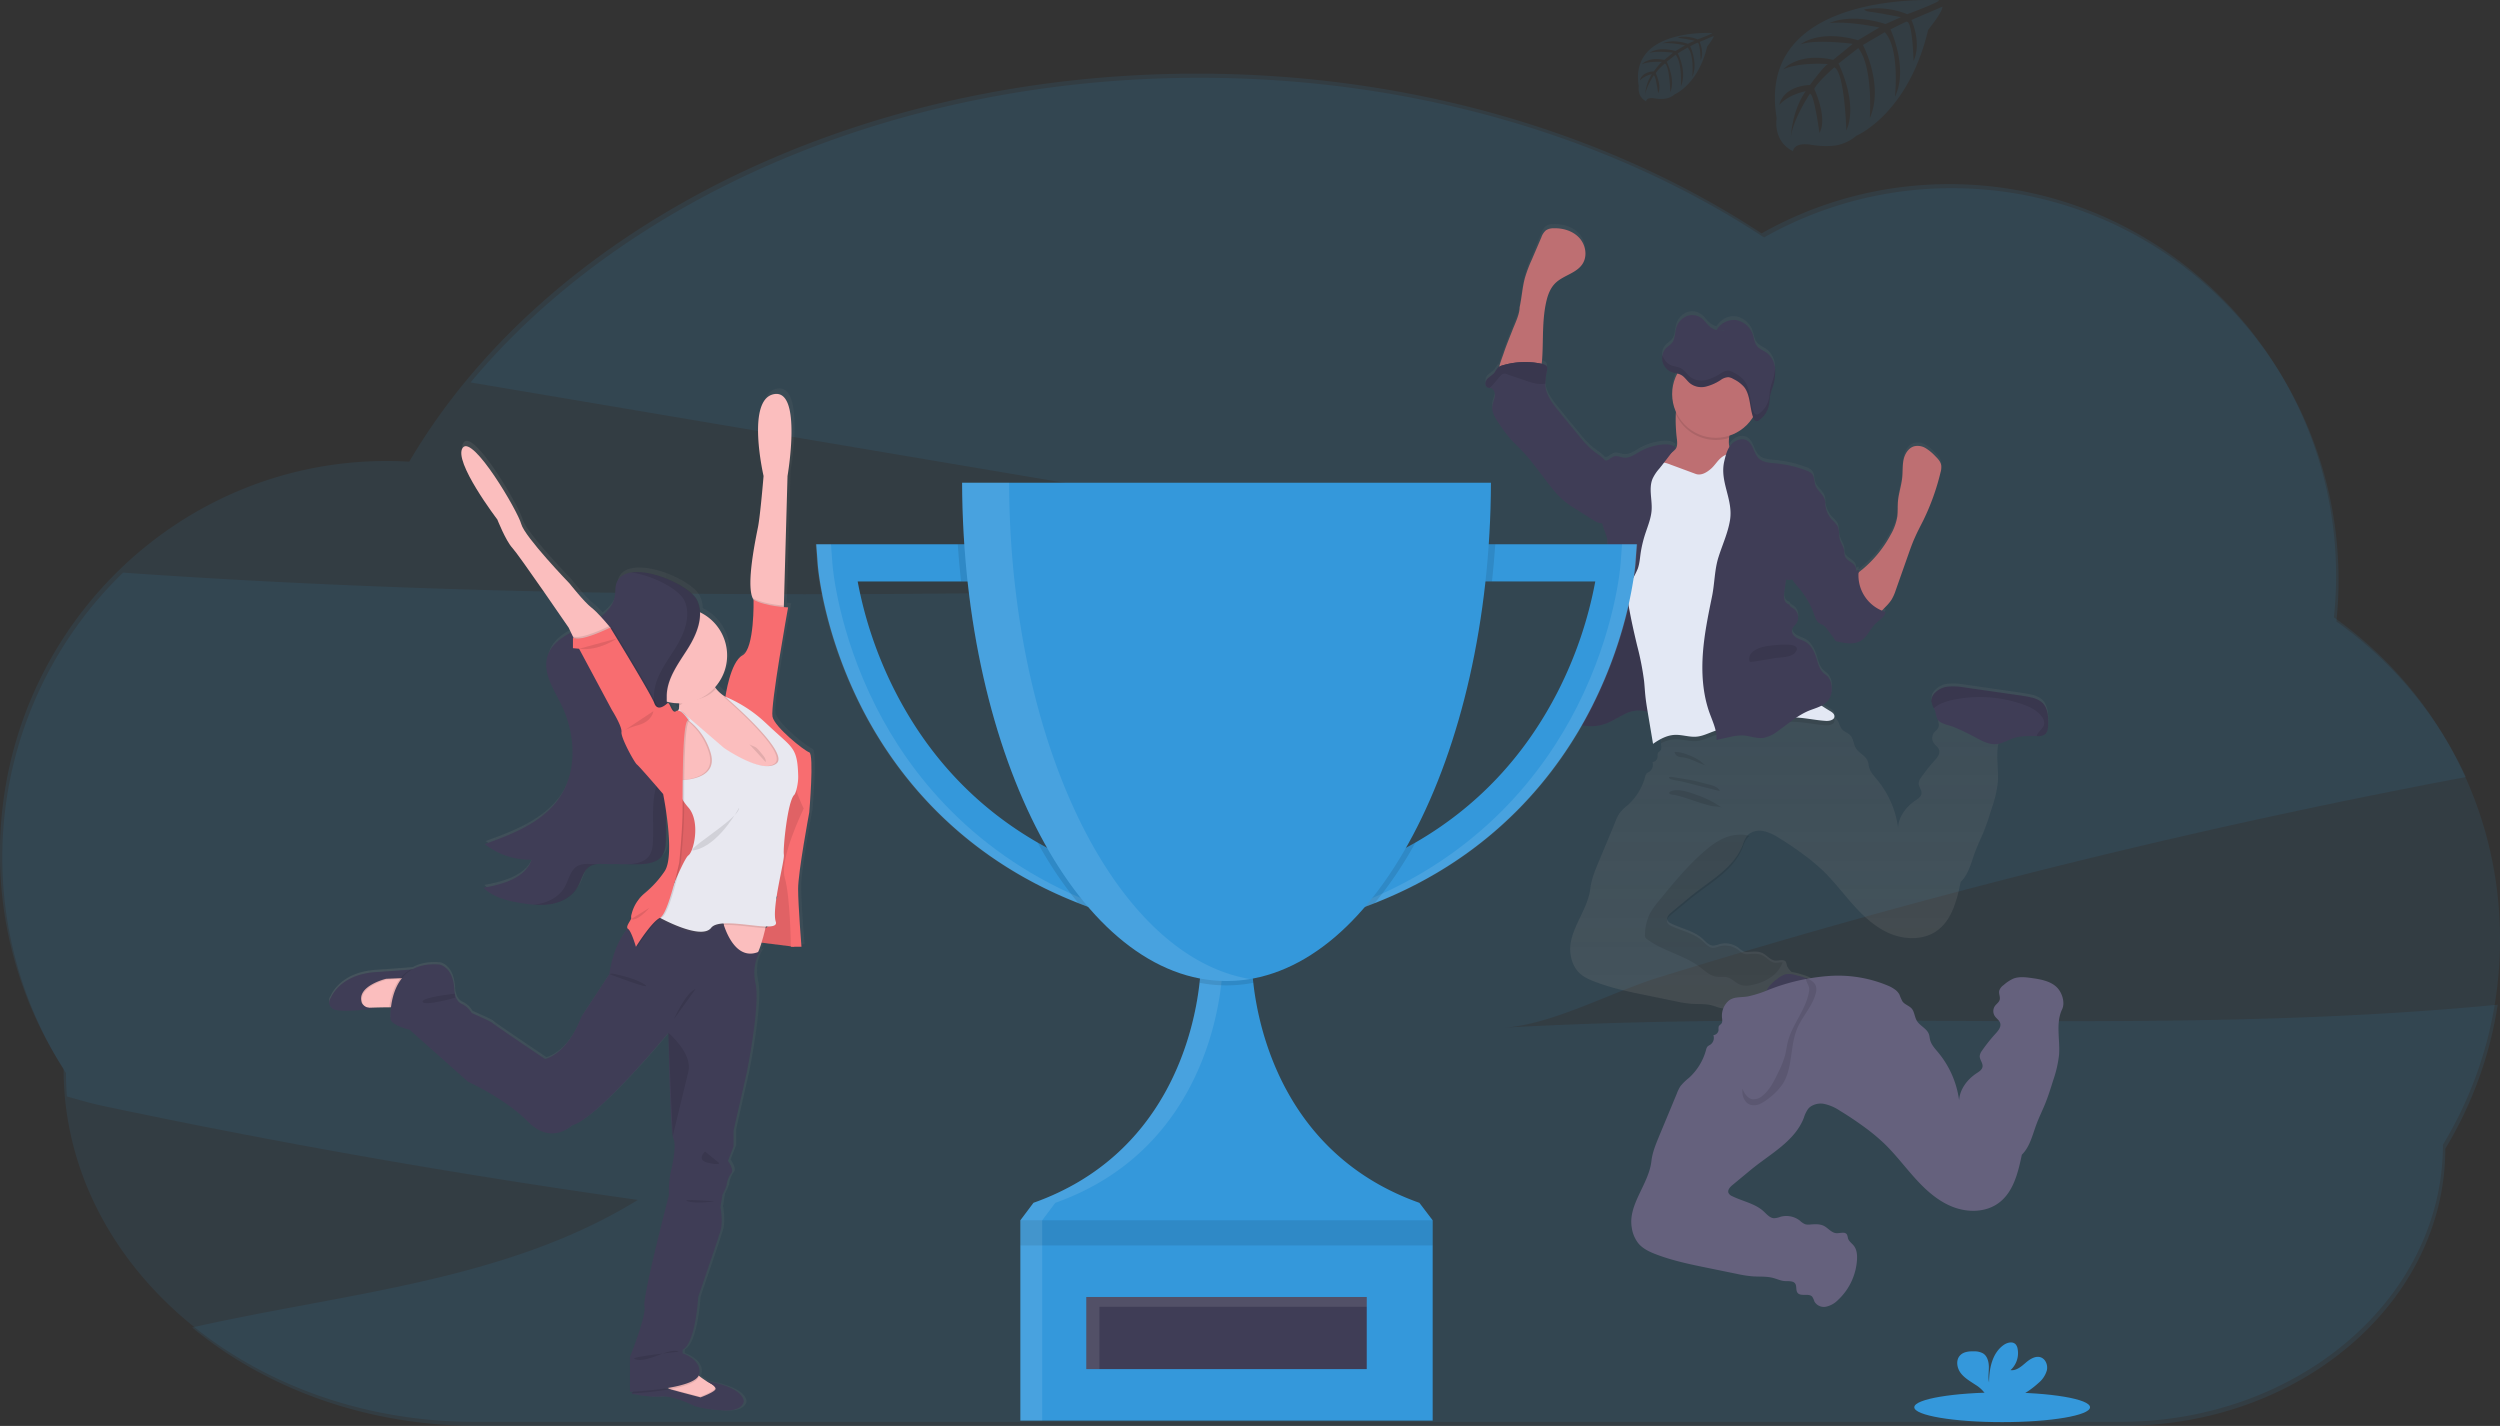<svg id="a490d581-c356-41e2-b0f0-0de4275777d8" data-name="Layer 1" xmlns="http://www.w3.org/2000/svg" xmlns:xlink="http://www.w3.org/1999/xlink" width="1144" height="652.52" viewBox="0 0 1144 652.52"><rect x="0" y="0" width="1144" height="652.52" fill="#333333" stroke="none"/><defs><linearGradient id="e151d6ee-b0bf-4b5d-8ce9-000e8108dac8" x1="836.51" y1="628.67" x2="836.51" y2="226.37" gradientUnits="userSpaceOnUse"><stop offset="0" stop-color="gray" stop-opacity="0.25"/><stop offset="0.54" stop-color="gray" stop-opacity="0.12"/><stop offset="1" stop-color="gray" stop-opacity="0.1"/></linearGradient><linearGradient id="e2a6fc7a-3d7b-4d78-8350-c6ea621e07cc" x1="178.62" y1="535.35" x2="400.84" y2="535.35" xlink:href="#e151d6ee-b0bf-4b5d-8ce9-000e8108dac8"/></defs><title>winners</title><path d="M715.72,594.05c22.1-1.26,49.52-16.25,70.84-22.88q37.85-11.74,76-22.59,132.81-37.79,268.47-64.4,12.66-2.49,25.36-4.86a179.51,179.51,0,0,0-59.26-71.17,182.06,182.06,0,0,0,1-18.78c0-99.14-79.23-179.51-177-179.51a174.18,174.18,0,0,0-85.9,22.55c-69.2-45.52-159.52-73.07-258.34-73.07-140.42,0-263.69,55.63-333.54,139.4L571.63,354.2l201.34,34c-229.53,6.85-459.77,13.66-688.64-2.42a181.42,181.42,0,0,0-26.12,229h0c0,3.59.15,7.15.42,10.68,5.83,1.67,11.46,3.29,16.51,4.35q121.61,25.69,244.78,43c-60.51,37.31-134.2,42.59-204,58.39,33.8,27.9,79.7,45,130.28,45H999.32c81.55,0,147.65-56.77,147.65-126.81h0a180.19,180.19,0,0,0,24-65.89C1020.07,598.07,867.29,585.42,715.72,594.05Z" transform="translate(-28 -123.74)" fill="#3498db" opacity="0.1"/><path d="M1172,553.67a180,180,0,0,0-76-147.42,184.71,184.71,0,0,0,1-18.77C1097,288.34,1017.73,208,920,208a174.28,174.28,0,0,0-85.91,22.54C764.89,185,674.56,157.44,575.74,157.44,415,157.44,276.64,230.39,215.28,335c-3.41-.2-6.84-.31-10.3-.31-97.74,0-177,80.37-177,179.51a180.53,180.53,0,0,0,29.12,98.67h0c0,89.2,84.19,161.51,188,161.51H998.24c81.54,0,147.64-56.78,147.64-126.82h0A180.52,180.52,0,0,0,1172,553.67Z" transform="translate(-28 -123.74)" fill="#3498db" opacity="0.1"/><path d="M962.28,443.69a11.14,11.14,0,0,0-4.88-2.14c-1.87-.43-3.78-.7-5.68-1L927.1,437a29,29,0,0,0-7.54-.4A9.57,9.57,0,0,0,913,440a5.11,5.11,0,0,0-1.14,3.2,8.44,8.44,0,0,0,1.12,3.32,11.1,11.1,0,0,1,.61,1.47,33.6,33.6,0,0,0,.88,3.35,2.84,2.84,0,0,0,.42.66,1.09,1.09,0,0,1,0,.17c-.27,1.38.6,2.82.21,4.15-.34,1.14-1.45,1.83-2.15,2.78a4.18,4.18,0,0,0-.1,4.61c.75,1.16,2.11,1.95,2.5,3.28.51,1.75-.87,3.44-2.1,4.79a74.23,74.23,0,0,0-6.26,7.89,4.89,4.89,0,0,0-1,2.35c-.11,1.74,1.56,3.27,1.27,5-.23,1.36-1.56,2.19-2.71,3-4.25,2.8-7.66,7.3-8,12.39a43.4,43.4,0,0,0-9.68-22c-1.43-1.72-3-3.45-3.59-5.63-.22-.87-.26-1.8-.56-2.64-1-2.65-4.18-3.79-5.57-6.23-1-1.72-1-3.93-2.24-5.44s-3.19-1.85-4.26-3.31a21.18,21.18,0,0,1-1.36-3.08,6.73,6.73,0,0,0-1.85-2.22,5.4,5.4,0,0,0-.46-.33,1.59,1.59,0,0,0,.53-1.18c0-1.17-1.16-1.94-2.17-2.52-1.3-.74-2.57-1.54-3.81-2.37a8.91,8.91,0,0,0,3.41-2.79,9.17,9.17,0,0,0,1.3-6,7.57,7.57,0,0,0-1.79-4.59c-.63-.67-1.42-1.15-2.08-1.78-1.71-1.67-2.29-4.14-3-6.42-.94-3-2.41-6.15-5.15-7.74-1.32-.77-2.86-1.13-4.15-1.94s-2.37-2.34-1.92-3.81c.3-1,1.23-1.69,1.86-2.54a5.06,5.06,0,0,0-1.27-7c-.74-.47-1.65-.88-1.8-1.74a3.18,3.18,0,0,1-2.32-2.46,9.48,9.48,0,0,1,0-3.56q.39-2.79.77-5.56a3.62,3.62,0,0,0,2.78,0,24.48,24.48,0,0,0,3,3.92,39.17,39.17,0,0,1,7,12.15c.57,1.6,1.15,3.39,2.63,4.24.51.29,1.09.44,1.59.75a5.94,5.94,0,0,1,1.56,1.6c1.2,1.59,2.4,3.17,3.59,4.76l.06.24a1.4,1.4,0,0,0,.16.4,1.33,1.33,0,0,0,.86.44c3.68.85,7.81,1.63,11-.38,2.88-1.8,4.14-5.36,6.58-7.74,1.73-1.69,4.18-3,4.67-5.38a17.7,17.7,0,0,1-1.72-.63c.5-.5,1-1.08,1.68-1.74a21.18,21.18,0,0,0,2.66-3.17,20.43,20.43,0,0,0,2-4.48q2.89-8.24,5.8-16.49c.92-2.6,1.84-5.22,3-7.75,1.2-2.74,2.62-5.37,3.93-8.06A107,107,0,0,0,916,338.31a8,8,0,0,0,.31-3.19c-.28-1.73-1.59-3.09-2.84-4.32a20.84,20.84,0,0,0-4.26-3.53,7,7,0,0,0-5.34-.86c-2.56.75-4.17,3.37-4.76,6s-.37,5.34-.62,8c-.36,3.85-1.68,7.57-2,11.43-.17,2.23,0,4.49-.27,6.72a24.52,24.52,0,0,1-3,8.28,53.6,53.6,0,0,1-12.93,15.94c-.61.51-1.24,1-1.84,1.55,0-.43.07-.87.13-1.3a7.84,7.84,0,0,0-1.27.45,3.81,3.81,0,0,0-.15-1.5c-.8-2.39-4.36-3-5-5.43a11.1,11.1,0,0,1-.17-1.82c-.21-2.13-1.66-3.93-2.16-6-.46-1.91-.11-4-1-5.77a16.13,16.13,0,0,0-2.66-3,11.77,11.77,0,0,1-2.53-4.77c-.13-.49-.25-1-.39-1.49a6.82,6.82,0,0,0-.36-3.29c-.91-2.26-3.26-3.71-4.11-6-.66-1.78-.37-4-1.62-5.38a5.85,5.85,0,0,0-2.37-1.43,52.73,52.73,0,0,0-14.27-3.37c-2.74-.25-5.76-.39-7.72-2.32-2.29-2.24-2.4-6.27-5.08-8-2.36-1.53-5.7-.4-7.53,1.75a9.53,9.53,0,0,0-.76,1,10.7,10.7,0,0,1-.21-4.1c0-.34.07-.69.1-1A20,20,0,0,0,830.16,313s0,0,0,.06l.12.31c.29.73.75,1.43,1.43,1.51h0a2,2,0,0,0,1.24-.45,10.27,10.27,0,0,0,1.66-1.44q.38-.42.72-.87a11.33,11.33,0,0,0,1.18-2,11.88,11.88,0,0,0,1-3.35c.18-1.16.2-2.35.4-3.51a21.61,21.61,0,0,1,.73-2.65c.1-.29.2-.58.29-.87s.22-.68.32-1a23.17,23.17,0,0,0,1-6.34q0-.54,0-1.08a10.55,10.55,0,0,0-3.36-7.45c-1.72-1.41-4-2-5.26-3.91-.82-1.28-1-2.93-1.48-4.43a10,10,0,0,0-7.86-7.07,8.75,8.75,0,0,0-6.22,1.71h0l-.14.11h0a10,10,0,0,0-2.48,2.76,8.25,8.25,0,0,1-3.52-2c-1-.93-1.77-2.1-2.78-3a7.15,7.15,0,0,0-7.12-1.5,8.51,8.51,0,0,0-5.09,5.83c-.55,2.06-.45,4.43-1.6,6.15-.89,1.34-2.35,2-3.37,3.22a6.06,6.06,0,0,0-1.26,2.67h0a7.23,7.23,0,0,0-.17,1.67v0c0,.25,0,.5.06.74,0,0,0,.08,0,.12a5.29,5.29,0,0,0,.17.81h0a7,7,0,0,0,1.49,2.74,6.58,6.58,0,0,0,2.41,1.74,9.76,9.76,0,0,0,1.16.37l1.19.27.42.1a19.94,19.94,0,0,0-.56,17.61c0,.28-.07.56-.1.84a69.17,69.17,0,0,0,.52,11.79c.14,1.55.22,3.26-.73,4.49a8.52,8.52,0,0,1-1.45,1.29c.54-.7,1.09-1.39,1.65-2.08-1.41-1.42-3.64-1.6-5.64-1.46a26.13,26.13,0,0,0-11,3.36c-2.24,1.29-4.54,3-7.1,2.7-1.51-.17-3-1-4.47-.6a9.06,9.06,0,0,0-2.29,1.36,3.1,3.1,0,0,1-1.88.58c-1.57-1.93-4-3.24-5.88-4.81a46.33,46.33,0,0,1-5.85-6.27c-3.24-3.91-6.47-7.83-9.65-11.78-2.68-3.32-5.43-6.91-5.9-11.16a10.93,10.93,0,0,1-.07-1.27,32.3,32.3,0,0,1,.76-6,3,3,0,0,0,0-1.45c-.3-1-1.45-1.37-2.44-1.59h0c.13-.77.22-1.56.27-2.31.56-8.6-.05-17.34,1.77-25.76.69-3.24,1.82-6.52,4.15-8.87,3.65-3.69,9.76-4.58,12.56-8.95,2.34-3.64,1.41-8.79-1.53-12s-7.47-4.52-11.78-4.36a6.08,6.08,0,0,0-3.43.92,7.29,7.29,0,0,0-2.08,3.16L729,240.78a63.08,63.08,0,0,0-3.14,8.38c-1.2,4.38-1.47,9-2.42,13.42,0,3.4-2.19,7.64-3.39,10.77-1.34,3.52-2.79,7-4,10.59-.3.9-1.35,3.57-2,6a3.66,3.66,0,0,0-.68.51,18.09,18.09,0,0,0-1.42,2.11c-.91,1.2-2.39,1.84-3.39,3s-1.21,3.29.18,3.87a4.08,4.08,0,0,0,.87.19,3.38,3.38,0,0,1,.54.09c1.5.42,2.09,2.31,1.87,3.87s-1,3-1.13,4.56c-.27,2.76,1.35,5.33,2.91,7.65a65.94,65.94,0,0,0,5.34,7.19c1.41,1.58,3,3,4.42,4.52,5.41,5.56,9.71,12.06,14.57,18.1a40.13,40.13,0,0,0,5.93,6.22,44.65,44.65,0,0,0,4.49,3.09l8.36,5.3a9.16,9.16,0,0,0,3.16,1.49,4.2,4.2,0,0,0,1.12,0c.05.25.09.49.15.74.65,2.62,2.08,5,2.24,7.67s-.08,5.4.11,8.1c.18,2.49.73,5,.87,7.45.28,4.72-.88,9.38-2,14-1.69,6.76-2.71,13.66-6,19.79-.92,1.69-2,3.41-2,5.34,0,.23,0,.47.06.7h0l-1.5.85c-.44.25-.88.5-1.28.76-1.9,1.24-3.93,2.61-4.71,4.75-.63,1.73-.34,3.71-1.1,5.39a2.39,2.39,0,0,1-.12.22c-.8,1.56-2.39,2.72-2.75,4.43v0c-.27,1.31.25,2.7,0,4,0,0,0,0,0,.05a14.47,14.47,0,0,0-.54,2,2.39,2.39,0,0,0,.06.66,3.81,3.81,0,0,0,1.2,1.95,8,8,0,0,0,1.17.93q.64.42,1.32.78l.26.14c.38.2.76.39,1.15.57l.26.11c.45.2.91.38,1.37.54l.32.1c.36.12.73.23,1.1.32l.25.08.23.05,1,.21.37.07q.66.11,1.35.18l.4,0c.34,0,.67.05,1,.06h.47c.35,0,.69,0,1,0h.36c.47,0,.94-.07,1.41-.13l.15,0c.42-.06.84-.13,1.26-.22l.32-.07c.39-.09.78-.18,1.17-.3l.21-.06c.47-.14.94-.29,1.4-.47a36.74,36.74,0,0,0,4.62-2.29c1-.55,2-1.11,3-1.62a23.29,23.29,0,0,1,2.28-1,12.87,12.87,0,0,1,6-1,23.5,23.5,0,0,1,3,.61c0,.11,0,.22,0,.33q1.22,7.2,2.41,14.4a29.32,29.32,0,0,1,4.14-2.49,9.21,9.21,0,0,0-.53,2.25,8.92,8.92,0,0,0,0,1.79c.09.95.29,2-.28,2.75-.35.46-1,.72-1.19,1.24a4.23,4.23,0,0,0-.1,1.63,2.6,2.6,0,0,1-2.38,2.42,3.8,3.8,0,0,1-1.51,4.46,5.28,5.28,0,0,0-1.16.76,3.46,3.46,0,0,0-.67,1.51,26.72,26.72,0,0,1-7.83,12.87,25.17,25.17,0,0,0-3.87,3.78,17.21,17.21,0,0,0-1.75,3.45q-4,9.78-8.12,19.57c-1.52,3.65-3,7.36-3.48,11.29-1.2,10.78-10.8,19.92-9,30.62a15,15,0,0,0,3.12,7.31c2,2.41,5,3.79,8,4.91,7.71,3,15.84,4.64,23.94,6.29l12.72,2.61a55.6,55.6,0,0,0,7.58,1.2c3.07.21,6.22-.08,9.21.7,1.85.48,3.62,1.37,5.53,1.47,1.64.09,3.66-.26,4.63,1.08s.22,3.11,1.14,4.3c1.48,1.89,5.09,0,6.7,1.78a8.29,8.29,0,0,1,1,2.21,4,4,0,0,0,1,1.26,8.45,8.45,0,0,1,.12,1.71,29.49,29.49,0,0,1-1.44,6.82q-1.8,6.09-3.59,12.19a27,27,0,0,0-1,4.4,10.57,10.57,0,0,0,0,2.18c.21,2.21,1.48,4.49,3.59,5.21a6.58,6.58,0,0,0,4.86-.6,21.48,21.48,0,0,0,4-2.7,27.31,27.31,0,0,0,5.77-5.94c5-7.48,3.38-17.6,6.89-25.87,2.33-5.52,6.87-10,8.38-15.82a6.33,6.33,0,0,0,.12-3.42c-.63-2-2.76-3.14-4.75-3.86l-.09,0a41,41,0,0,0-5-1.43c-.42-.09-.85-.16-1.28-.23a7.85,7.85,0,0,1-2.21-2.88,6.7,6.7,0,0,0-.47-1.73,1.8,1.8,0,0,0-1.44-.8c-1-.1-2.34.26-3.43.18-2.23-.16-3.71-2.35-5.71-3.36s-4.17-.76-6.3-.61a5.83,5.83,0,0,1-2.28-.14,8.57,8.57,0,0,1-2.4-1.65,10.06,10.06,0,0,0-8.81-1.77,9.6,9.6,0,0,1-3,.68c-1.95-.11-3.33-1.85-4.77-3.17-3.94-3.61-9.55-4.56-14.33-6.93a3.27,3.27,0,0,1-1.72-1.48c-.55-1.36.69-2.72,1.81-3.65l8.22-6.83c9-7.48,20.25-13.11,24.43-24.08a13.93,13.93,0,0,1,2-4.11,5.58,5.58,0,0,1,1.11-1,8.4,8.4,0,0,1,6.15-1.2,20.77,20.77,0,0,1,7.24,3.16q5.37,3.25,10.45,7A92.45,92.45,0,0,1,862,522c5.25,5,9.62,10.93,14.51,16.32s10.48,10.42,17.27,13,15,2.47,20.83-1.86c6.73-5,8.89-13.94,10.59-22.14,3.75-3.62,4.88-9.13,6.71-14,1.15-3.09,2.62-6,3.86-9.08,1.48-3.62,2.64-7.36,3.8-11.09a53.33,53.33,0,0,0,2.66-11.57c.48-6.23-1.19-12.86.56-18.71,2.31-.51,4.41-1.81,6.68-2.57,3.38-1.11,7-.93,10.58-.91h.23a5.46,5.46,0,0,0,3.52-.83c1.2-1,1.39-2.71,1.45-4.26C965.39,450.47,965.15,446.17,962.28,443.69ZM817.39,273.11a7.43,7.43,0,0,1-2.53.18Z" transform="translate(-28 -123.74)" fill="url(#e151d6ee-b0bf-4b5d-8ce9-000e8108dac8)"/><path d="M821.33,336.37a11,11,0,0,1-4.16,2.21l-7.09,2.54c-3.85,1.38-7.87,2.77-11.93,2.27-2.27-.28-12-1.71-13.47-3.48-2.24-2.74,5.61-6.77,8.29-9.08a11.34,11.34,0,0,0,1.68-1.48c1-1.22.87-2.93.73-4.47a69,69,0,0,1-.52-11.77,23.72,23.72,0,0,1,.4-2.79c1-4.6,5.28-2.92,8.66-1.7a67.71,67.71,0,0,1,11.75,5.09,8.43,8.43,0,0,1,2.9,2.46c1.48,2.24.89,5.18.65,8-.21,2.19-.2,4.29,1.17,5.88a15.14,15.14,0,0,1,1.89,2A3.75,3.75,0,0,1,821.33,336.37Z" transform="translate(-28 -123.74)" fill="#be6f72"/><path d="M723.39,264.3c1-4.43,1.22-9,2.42-13.39a62.69,62.69,0,0,1,3.14-8.35l4.41-10.29a7.26,7.26,0,0,1,2.08-3.15,6.16,6.16,0,0,1,3.43-.92c4.31-.16,8.84,1.18,11.78,4.35s3.87,8.3,1.53,11.93c-2.8,4.37-8.91,5.25-12.56,8.93-2.33,2.35-3.46,5.62-4.15,8.85-1.82,8.4-1.21,17.11-1.77,25.69-.18,2.67-.7,5.72-3,7.1a8.75,8.75,0,0,1-4.48.87l-6.56.11c-1.1,0-5.09.69-5.82-.14-1.28-1.45,1.64-8.67,2.17-10.28,1.18-3.57,2.63-7.05,4-10.56C721.2,271.92,723.39,267.69,723.39,264.3Z" transform="translate(-28 -123.74)" fill="#be6f72"/><path d="M858.84,578.46c-1.51,5.78-6.05,10.28-8.38,15.79-3.51,8.25-1.93,18.34-6.89,25.8A27.26,27.26,0,0,1,837.8,626a21.43,21.43,0,0,1-4,2.69,6.58,6.58,0,0,1-4.86.6c-2.11-.72-3.38-3-3.59-5.2a10.49,10.49,0,0,1,0-2.17,26.89,26.89,0,0,1,1-4.39q1.8-6.07,3.59-12.16a29.44,29.44,0,0,0,1.44-6.8c.13-2.52-1.47-5.8-.79-8.15.31-1.06,1.47-2,2-2.89a16.73,16.73,0,0,0,1.72-4.09c.82-2.79,1.38-5.77,3.1-8.12a19.06,19.06,0,0,1,3.9-3.65,10.34,10.34,0,0,1,3.72-2.09,9.11,9.11,0,0,1,4,.19,39.25,39.25,0,0,1,5,1.42l.09,0c2,.72,4.12,1.83,4.75,3.85A6.29,6.29,0,0,1,858.84,578.46Z" transform="translate(-28 -123.74)" fill="#3f3d56"/><path d="M965.24,455.52c-.06,1.55-.25,3.28-1.45,4.25a5.46,5.46,0,0,1-3.52.83H960c-3.57,0-7.2-.2-10.58.91-2.57.85-4.93,2.41-7.61,2.72-3.69.42-7.16-1.6-10.43-3.36a103.75,103.75,0,0,0-9.47-4.5c-2.12-.87-6.45-1.43-7.47-3.75a34.14,34.14,0,0,1-.88-3.34,11.1,11.1,0,0,0-.61-1.47,8.45,8.45,0,0,1-1.12-3.31,5.11,5.11,0,0,1,1.14-3.2,9.59,9.59,0,0,1,6.55-3.37,29,29,0,0,1,7.54.4l24.62,3.54c1.9.27,3.81.54,5.68,1a11.14,11.14,0,0,1,4.88,2.14C965.15,447.45,965.39,451.74,965.24,455.52Z" transform="translate(-28 -123.74)" fill="#3f3d56"/><path d="M943.6,461.92c-3,6.33-.84,13.82-1.38,20.82a53.07,53.07,0,0,1-2.66,11.54c-1.16,3.72-2.32,7.45-3.8,11.06-1.24,3-2.71,6-3.86,9.06-1.83,4.88-3,10.37-6.71,14-1.7,8.18-3.86,17.12-10.59,22.08-5.85,4.32-14,4.47-20.83,1.86s-12.38-7.61-17.27-13-9.26-11.26-14.51-16.28a91,91,0,0,0-9.57-7.83q-5.08-3.69-10.45-6.94a20.93,20.93,0,0,0-7.24-3.15,8.4,8.4,0,0,0-6.15,1.2,5.58,5.58,0,0,0-1.11,1,13.76,13.76,0,0,0-2,4.1C821.27,522.38,810,528,801,535.46l-8.22,6.81c-1.12.93-2.36,2.29-1.81,3.64a3.27,3.27,0,0,0,1.72,1.48c4.78,2.36,10.39,3.31,14.33,6.91,1.44,1.32,2.82,3.06,4.77,3.16a9.58,9.58,0,0,0,3-.67,10.09,10.09,0,0,1,8.81,1.76,8.57,8.57,0,0,0,2.4,1.65,5.83,5.83,0,0,0,2.28.14c2.13-.15,4.39-.34,6.3.61s3.48,3.19,5.71,3.35c1.09.08,2.39-.28,3.43-.18a1.8,1.8,0,0,1,1.44.8,6.63,6.63,0,0,1,.47,1.72c.41,1.41,1.79,2.27,2.69,3.43,1.38,1.78,1.58,4.2,1.44,6.45A27.52,27.52,0,0,1,841,594.94a10.84,10.84,0,0,1-5.39,3,5,5,0,0,1-5.34-2.37,8.22,8.22,0,0,0-1-2.2c-1.61-1.77-5.22.11-6.7-1.78-.92-1.18-.26-3.07-1.14-4.29s-3-1-4.63-1.07c-1.91-.1-3.68-1-5.53-1.47-3-.78-6.14-.49-9.21-.7a55.6,55.6,0,0,1-7.58-1.2l-12.72-2.6c-8.1-1.65-16.23-3.32-23.94-6.27-2.95-1.12-5.92-2.5-8-4.9a15,15,0,0,1-3.12-7.3c-1.81-10.67,7.79-19.79,9-30.54.43-3.92,2-7.62,3.48-11.26q4.07-9.76,8.12-19.53A17.4,17.4,0,0,1,769,497a25.11,25.11,0,0,1,3.87-3.77,26.63,26.63,0,0,0,7.83-12.84,3.46,3.46,0,0,1,.67-1.51,5.62,5.62,0,0,1,1.16-.75,3.8,3.8,0,0,0,1.51-4.45,2.6,2.6,0,0,0,2.38-2.42,4.18,4.18,0,0,1,.1-1.62c.24-.52.84-.78,1.19-1.24.57-.75.37-1.8.28-2.74a8.92,8.92,0,0,1,0-1.79,9.19,9.19,0,0,1,2.68-5.59c2.39-2.35,5.79-1.74,9.09-2.3a52.07,52.07,0,0,0,9.6-3.07,94.31,94.31,0,0,1,27.11-6.27A59.19,59.19,0,0,1,863.85,451a15.57,15.57,0,0,1,3.53,2,6.69,6.69,0,0,1,1.85,2.21,20.6,20.6,0,0,0,1.36,3.07c1.07,1.46,3.09,1.93,4.26,3.31s1.27,3.71,2.24,5.42c1.39,2.44,4.61,3.57,5.57,6.22.3.84.34,1.76.56,2.63.54,2.18,2.16,3.9,3.59,5.62a43.21,43.21,0,0,1,9.68,22c.32-5.07,3.73-9.56,8-12.36,1.15-.75,2.48-1.58,2.71-2.94.29-1.72-1.38-3.25-1.27-5a4.9,4.9,0,0,1,1-2.34,74,74,0,0,1,6.26-7.87c1.23-1.35,2.61-3,2.1-4.78-.39-1.33-1.75-2.11-2.5-3.27a4.16,4.16,0,0,1,.1-4.6c.7-.95,1.81-1.64,2.15-2.77.39-1.33-.48-2.77-.21-4.14a5.12,5.12,0,0,1,2.06-2.67,17.13,17.13,0,0,1,4.47-2.94c2.64-1,5.58-.63,8.38-.24,4.68.65,9.93,1.65,12.57,5.57C944,455.58,944.86,459.3,943.6,461.92Z" transform="(-28 -123.74)" fill="#65617d"/><path d="M965.24,455.52c-.06,1.55-.25,3.28-1.45,4.25a5.46,5.46,0,0,1-3.52.83H960c.41-2.08,2.94-3.27,3.38-5.38a4.76,4.76,0,0,0-1.1-3.63c-2.14-2.89-5.58-4.49-9-5.66a59.62,59.62,0,0,0-30.06-2.25,30.27,30.27,0,0,0-7.9,2.43,25.74,25.74,0,0,0-2.4,1.7,8.45,8.45,0,0,1-1.12-3.31,5.11,5.11,0,0,1,1.14-3.2,9.59,9.59,0,0,1,6.55-3.37,29,29,0,0,1,7.54.4l24.62,3.54c1.9.27,3.81.54,5.68,1a11.14,11.14,0,0,1,4.88,2.14C965.15,447.45,965.39,451.74,965.24,455.52Z" transform="translate(-28 -123.74)" opacity="0.1"/><path d="M858.84,578.46c-1.51,5.78-6.05,10.28-8.38,15.79-3.51,8.25-1.93,18.34-6.89,25.8A27.26,27.26,0,0,1,837.8,626a21.43,21.43,0,0,1-4,2.69,6.58,6.58,0,0,1-4.86.6c-2.11-.72-3.38-3-3.59-5.2a10.49,10.49,0,0,1,0-2.17l.06.16c.87,2.1,2.29,4.3,4.53,4.67a6.13,6.13,0,0,0,4.62-1.63c3.3-2.65,5.22-6.6,7.05-10.41a43.3,43.3,0,0,0,3.38-8.63c.4-1.7.59-3.44,1-5.14,1.9-8.26,8.37-15,9.8-23.37a5.72,5.72,0,0,0,.08-1.75,8.84,8.84,0,0,0-.86-2.18,10.8,10.8,0,0,1-.76-2.42c2,.72,4.12,1.83,4.75,3.85A6.29,6.29,0,0,1,858.84,578.46Z" transform="translate(-28 -123.74)" opacity="0.1"/><path d="M843.74,564.12a14.49,14.49,0,0,1-4.51,6.16,22,22,0,0,1-9.71,4.2,9.66,9.66,0,0,1-5-.06c-2.22-.77-3.82-2.85-6.09-3.45-1.62-.44-3.36-.05-5-.29-2.95-.41-5.24-2.66-7.62-4.46-7.29-5.48-16.86-7.25-24.15-12.73a2.24,2.24,0,0,1-.78-.81,2.41,2.41,0,0,1-.15-1.13,23,23,0,0,1,2.19-9.61,33.53,33.53,0,0,1,4.12-5.87c6.53-8,13.09-16.06,20.91-22.81,3.28-2.83,6.86-5.47,11-6.75,2.3-.71,6.84-1.38,9.64-.18a5.58,5.58,0,0,0-1.11,1,13.76,13.76,0,0,0-2,4.1C821.27,522.38,810,528,801,535.46l-8.22,6.81c-1.12.93-2.36,2.29-1.81,3.64a3.27,3.27,0,0,0,1.72,1.48c4.78,2.36,10.39,3.31,14.33,6.91,1.44,1.32,2.82,3.06,4.77,3.16a9.58,9.58,0,0,0,3-.67,10.09,10.09,0,0,1,8.81,1.76,8.57,8.57,0,0,0,2.4,1.65,5.83,5.83,0,0,0,2.28.14c2.13-.15,4.39-.34,6.3.61s3.48,3.19,5.71,3.35C841.4,564.38,842.7,564,843.74,564.12Z" transform="translate(-28 -123.74)" opacity="0.1"/><path d="M751.77,428.4c-1.9,1.22-3.92,2.6-4.7,4.72-.64,1.73-.34,3.71-1.11,5.39s-2.5,2.85-2.88,4.65c-.27,1.31.26,2.69,0,4a17.24,17.24,0,0,0-.55,2.08c-.1,1.49,1.18,2.7,2.43,3.53a20.3,20.3,0,0,0,18.17,2c2.67-1,5.08-2.63,7.64-3.91a15.11,15.11,0,0,1,8.23-2c1.65.18,3.23.78,4.88,1a5.12,5.12,0,0,0,4.57-1.36,5.7,5.7,0,0,0,1-2.37c1.39-5.49.76-11.31-.56-16.83s-3.32-10.83-4.73-16.32c-1-4.07-1.77-8.24-3.44-12.09s-4.48-7.43-8.41-8.9a1.57,1.57,0,0,0-1-.13,1.7,1.7,0,0,0-.65.48,30.75,30.75,0,0,0-6.86,11.54c-1.57,4.79-2,9.87-3.44,14.68-.62,2-1.42,4.68-3,6.21S753.56,427.25,751.77,428.4Z" transform="translate(-28 -123.74)" fill="#3f3d56"/><path d="M789.48,446.1a5.83,5.83,0,0,1-1.05,2.37,5.07,5.07,0,0,1-4.57,1.35c-1.64-.2-3.22-.81-4.87-1a15.08,15.08,0,0,0-8.23,2c-2.56,1.28-5,2.87-7.65,3.9a20.19,20.19,0,0,1-12.13.69,19.57,19.57,0,0,1-6-2.64c-1.26-.82-2.53-2-2.43-3.53a17.09,17.09,0,0,1,.55-2.07c.26-1.31-.26-2.69,0-4,.38-1.8,2.12-3,2.88-4.66s.47-3.65,1.1-5.38c.78-2.13,2.81-3.5,4.71-4.73s4.16-2.17,5.68-3.66A5.64,5.64,0,0,0,758,424a18,18,0,0,0,2.38-5.51c1.47-4.82,1.87-9.89,3.43-14.69a30.81,30.81,0,0,1,6.87-11.53,1.51,1.51,0,0,1,.64-.48,1.6,1.6,0,0,1,1,.12c3.92,1.48,6.73,5.06,8.41,8.91s2.39,8,3.44,12.08c1.4,5.49,3.41,10.82,4.73,16.33S790.87,440.6,789.48,446.1Z" transform="translate(-28 -123.74)" opacity="0.1"/><path d="M819.22,324.14a20,20,0,0,1-24.36-11,23.72,23.72,0,0,1,.4-2.79c1-4.6,5.28-2.92,8.66-1.7a67.71,67.71,0,0,1,11.75,5.09,8.43,8.43,0,0,1,2.9,2.46C820.05,318.41,819.46,321.35,819.22,324.14Z" transform="translate(-28 -123.74)" opacity="0.1"/><circle cx="785.18" cy="180.34" r="20" fill="#be6f72"/><path d="M867.45,453.54c0,1.66-2.25,2.19-3.92,2.1-6-.35-11.87-2-17.81-1.5-7.51.68-14.41,4.83-21.94,5.21-2.9.15-5.85-.28-8.71.25-3.7.69-7,2.94-10.77,3.26-3.27.28-6.5-.95-9.77-.82A15.7,15.7,0,0,0,788,463.9a9.19,9.19,0,0,1,2.68-5.59c2.39-2.35,5.79-1.74,9.09-2.3a52.07,52.07,0,0,0,9.6-3.07,94.31,94.31,0,0,1,27.11-6.27A59.19,59.19,0,0,1,863.85,451a15.57,15.57,0,0,1,3.53,2A1.57,1.57,0,0,1,867.45,453.54Z" transform="translate(-28 -123.74)" opacity="0.1"/><path d="M803.93,340.6l-8.1-3-3.42-1.26a16.54,16.54,0,0,0-4.36-1.16c-3.92-.3-7.61,2.31-9.7,5.64s-2.88,7.3-3.55,11.17q-1.38,7.94-2.34,15.94a104.13,104.13,0,0,0-1.05,14.54c.23,12.38,2.85,24.59,5.73,36.64a128.88,128.88,0,0,1,3.19,16.25c.24,2.26.35,4.53.59,6.8.26,2.55.68,5.07,1.1,7.6l2.41,14.37c3-2.13,6.41-4,10.1-4.11,3.27-.12,6.51,1.1,9.77.82,3.75-.31,7.07-2.56,10.77-3.25,2.86-.53,5.81-.11,8.72-.25,7.52-.38,14.43-4.54,21.93-5.21,5.95-.54,11.86,1.14,17.82,1.49,1.66.1,3.91-.43,3.91-2.1,0-1.16-1.16-1.93-2.17-2.51a107,107,0,0,1-13.55-9.67c-3.94-3.12-7.94-6.32-10.65-10.54-6.53-10.15-4.29-23.88-9.86-34.59-4.53-8.7,0-20.1,0-29.91,0-4.89,0-9.84-1.15-14.59a61.89,61.89,0,0,0-2.68-7.8l-3.89-9.85a1.61,1.61,0,0,0-.46-.75,1.53,1.53,0,0,0-.89-.27,9.38,9.38,0,0,0-6.46,2.07c-1.83,1.49-3,3.63-4.8,5.18C808.92,340,806.38,341.5,803.93,340.6Z" transform="translate(-28 -123.74)" fill="#e3e8f4"/><path d="M817,334.92c.64-2.74,1.33-5.59,3.16-7.73s5.17-3.27,7.53-1.74c2.68,1.74,2.79,5.76,5.08,8,2,1.92,5,2.07,7.72,2.32a52.35,52.35,0,0,1,14.27,3.36,5.83,5.83,0,0,1,2.37,1.42c1.25,1.42,1,3.6,1.62,5.37.85,2.28,3.2,3.73,4.11,6,1,2.52,0,5.34-.84,7.93-1.51,4.65-2.46,9.48-3.93,14.15s-3.56,9.27-7,12.79c-1.52,1.56-3.78,3-5.78,2.07l-.77,5.55a9.43,9.43,0,0,0,0,3.55,3.18,3.18,0,0,0,2.32,2.46c.15.86,1.06,1.27,1.8,1.74a5,5,0,0,1,1.27,7c-.63.85-1.56,1.52-1.86,2.53-.45,1.46.62,3,1.92,3.8s2.83,1.17,4.15,1.94c2.74,1.58,4.21,4.69,5.15,7.71.7,2.28,1.28,4.75,3,6.41.66.63,1.45,1.11,2.08,1.77a7.59,7.59,0,0,1,1.79,4.59,9.11,9.11,0,0,1-1.3,6c-2,2.86-5.73,3.71-9,5-5.31,2.18-9.68,6.08-14.36,9.4a15.32,15.32,0,0,1-6.55,3.08c-3.24.43-6.43-1-9.69-1.13a24.06,24.06,0,0,0-5.78.76l-6,1.3c.32-4.65-2.24-9.31-3.67-13.74-2.7-8.34-3.2-17.26-2.56-26s2.42-17.36,4.18-25.94c1.23-6,1.11-12.27,3-18.1,1.77-5.61,4.3-11,5.23-16.84C821.18,352.25,814.86,344.24,817,334.92Z" transform="translate(-28 -123.74)" fill="#3f3d56"/><path d="M862.49,353.41a11,11,0,0,1,1.15,3.25,11.73,11.73,0,0,0,2.53,4.76,16.39,16.39,0,0,1,2.66,3c.92,1.74.57,3.86,1,5.76.5,2.07,1.95,3.87,2.16,6a11,11,0,0,0,.17,1.82c.65,2.42,4.21,3,5,5.42.53,1.57-.38,3.28-.21,4.93a4.34,4.34,0,0,1,.09,1.56,3.17,3.17,0,0,1-1.14,1.46,23,23,0,0,0-6.58,11.71,66.69,66.69,0,0,0-1.51,13.53l-3.91-5.17a5.94,5.94,0,0,0-1.56-1.6c-.5-.3-1.08-.45-1.59-.75-1.48-.84-2.06-2.62-2.63-4.22a39,39,0,0,0-7-12.12c-1.59-1.87-3.44-3.75-3.79-6.18a11.38,11.38,0,0,1,.18-3.34c1-6.55,2.07-13.26,5.26-19.07,1.49-2.72,3.42-5.18,4.85-7.94C858.58,354.39,859.93,349.63,862.49,353.41Z" transform="translate(-28 -123.74)" fill="#3f3d56"/><path d="M763.84,359.7a4.57,4.57,0,0,1-.62,2.4,3.16,3.16,0,0,1-3.16,1,9.14,9.14,0,0,1-3.16-1.48q-4.18-2.64-8.36-5.29a46.28,46.28,0,0,1-4.49-3.08,40.07,40.07,0,0,1-5.93-6.21c-4.86-6-9.16-12.51-14.57-18-1.47-1.5-3-2.94-4.42-4.51a65.82,65.82,0,0,1-5.34-7.18c-1.56-2.31-3.18-4.87-2.91-7.63.16-1.56.91-3,1.13-4.55s-.37-3.44-1.87-3.86a3.38,3.38,0,0,0-.54-.09,4.08,4.08,0,0,1-.87-.19c-1.39-.58-1.18-2.73-.18-3.86s2.48-1.76,3.39-3a18.09,18.09,0,0,1,1.42-2.11,5.41,5.41,0,0,1,2.33-1.17,36.06,36.06,0,0,1,17.75-.67c1,.22,2.14.62,2.44,1.59a2.93,2.93,0,0,1,0,1.44,32.2,32.2,0,0,0-.76,6,10.64,10.64,0,0,0,.07,1.26c.47,4.24,3.22,7.83,5.9,11.14,3.18,3.94,6.41,7.85,9.65,11.75a46.17,46.17,0,0,0,5.85,6.25c2,1.66,4.59,3,6.15,5.13,1.27,1.72.86,4.07,1,6.14A136.28,136.28,0,0,1,763.84,359.7Z" transform="translate(-28 -123.74)" fill="#3f3d56"/><path d="M890.84,401.42a21,21,0,0,0,2.66-3.15,20.78,20.78,0,0,0,2-4.47l5.8-16.45c.92-2.6,1.84-5.21,3-7.74,1.2-2.73,2.62-5.36,3.93-8A106.7,106.7,0,0,0,916,339.86a8.06,8.06,0,0,0,.31-3.19c-.28-1.73-1.59-3.08-2.84-4.31a20.79,20.79,0,0,0-4.26-3.52,7,7,0,0,0-5.34-.86c-2.56.75-4.17,3.37-4.76,6s-.37,5.32-.62,8c-.36,3.84-1.68,7.55-2,11.4-.17,2.23,0,4.48-.27,6.7a24.47,24.47,0,0,1-3,8.27,53.69,53.69,0,0,1-12.93,15.9,20.79,20.79,0,0,0-3.88,3.73,12.17,12.17,0,0,0-1.87,4.66,10.73,10.73,0,0,0,.81,7.57c1.63,2.78,4.76,4,7.75,4.62C887.14,405.67,888.07,404.29,890.84,401.42Z" transform="translate(-28 -123.74)" fill="#be6f72"/><path d="M813.3,275.1a9.33,9.33,0,0,1,9.06-4.91,10,10,0,0,1,7.86,7.06c.47,1.49.66,3.14,1.48,4.42,1.24,1.93,3.54,2.49,5.26,3.89a10.53,10.53,0,0,1,3.36,7.44,22.51,22.51,0,0,1-1.33,8.41,26.74,26.74,0,0,0-1,3.52c-.2,1.16-.22,2.34-.4,3.5A11.4,11.4,0,0,1,833,316a2,2,0,0,1-1.24.45c-.78-.09-1.26-1-1.55-1.82-1.59-4.59-1.21-10.2-4.14-13.86a15.15,15.15,0,0,0-4.74-3.53,6.11,6.11,0,0,0-2.42-.91,6.37,6.37,0,0,0-3.5,1.28,21.79,21.79,0,0,1-6.92,3.06,8.5,8.5,0,0,1-7.15-1.54c-1.38-1.14-2.39-2.85-3.92-3.74s-3.13-.84-4.64-1.45A6.87,6.87,0,0,1,790,283.46c1-1.2,2.48-1.88,3.37-3.21,1.15-1.72,1.05-4.08,1.6-6.14a8.45,8.45,0,0,1,5.09-5.81,7.15,7.15,0,0,1,7.12,1.49c1,.9,1.8,2.06,2.78,3a8,8,0,0,0,7.4,2" transform="translate(-28 -123.74)" fill="#3f3d56"/><path d="M829.74,422.29a3.88,3.88,0,0,0-1.06,4.24c.22.47,10.54-1.52,11.63-1.67,2.72-.39,7.49-.2,9.32-2.69,3.26-4.41-6.84-3.43-8.69-3.27C837.42,419.2,832.42,419.68,829.74,422.29Z" transform="translate(-28 -123.74)" opacity="0.1"/><path d="M735.86,293.29a32.2,32.2,0,0,0-.76,6c-3,.61-6.12-.39-9-1.39l-8.27-2.82a2.35,2.35,0,0,0-3.16.59c-1.33,1.38-3.16,4-5,5.55a4.08,4.08,0,0,1-.87-.19c-1.39-.58-1.18-2.73-.18-3.86s2.48-1.76,3.39-3a18.09,18.09,0,0,1,1.42-2.11,5.41,5.41,0,0,1,2.33-1.17,36.06,36.06,0,0,1,17.75-.67c1,.22,2.14.62,2.44,1.59A2.93,2.93,0,0,1,735.86,293.29Z" transform="translate(-28 -123.74)" fill="#3f3d56"/><path d="M735.86,293.29a32.2,32.2,0,0,0-.76,6c-3,.61-6.12-.39-9-1.39l-8.27-2.82a2.35,2.35,0,0,0-3.16.59c-1.33,1.38-3.16,4-5,5.55a4.08,4.08,0,0,1-.87-.19c-1.39-.58-1.18-2.73-.18-3.86s2.48-1.76,3.39-3a18.09,18.09,0,0,1,1.42-2.11,5.41,5.41,0,0,1,2.33-1.17,36.06,36.06,0,0,1,17.75-.67c1,.22,2.14.62,2.44,1.59A2.93,2.93,0,0,1,735.86,293.29Z" transform="translate(-28 -123.74)" opacity="0.1"/><path d="M811.51,483.14c1.44.48,3,1.18,3.49,2.62l-11.58-2.94-6-1.53c-1.06-.27-4.86-.58-5.56-1.41-1-1.22,2.55-.38,3.19-.29,1.94.29,3.88.59,5.81.94C804.5,481.18,808,482.25,811.51,483.14Z" transform="translate(-28 -123.74)" opacity="0.1"/><path d="M816,493.39c-1-.67-3.87-.59-5.1-.88-1.8-.43-3.57-1-5.34-1.55-3.59-1.17-7.15-2.5-10.84-3.36-.68-.15-3-.19-2.89-1.05s2.32-1.16,2.87-1.2c3.27-.24,7.35,1.29,10.39,2.38A45.79,45.79,0,0,1,816,493.39Z" transform="translate(-28 -123.74)" opacity="0.1"/><path d="M808.66,474c-3.67-1-7-3.28-10.78-3.72a4.38,4.38,0,0,1-2.75-.84,3.24,3.24,0,0,1-.89-1.6c2.53-.13,5.47.94,7.77,1.95a24.45,24.45,0,0,1,3.64,1.94C806.49,472.24,807.75,473.71,808.66,474Z" transform="translate(-28 -123.74)" opacity="0.1"/><path d="M878.62,384.46a17.49,17.49,0,0,0,12.26,19.33c-.49,2.37-2.94,3.68-4.67,5.37-2.44,2.37-3.7,5.92-6.58,7.72-3.21,2-7.34,1.22-11,.38a1.34,1.34,0,0,1-.86-.45,1.23,1.23,0,0,1-.16-.39c-1.21-4.43-2-9.16-.76-13.6,1-3.78,3.4-7,5.32-10.34S874.27,385.56,878.62,384.46Z" transform="translate(-28 -123.74)" fill="#3f3d56"/><path d="M789.21,327.12a26,26,0,0,0-11,3.35c-2.24,1.28-4.54,3-7.1,2.69-1.51-.17-3-1-4.47-.6a8.77,8.77,0,0,0-2.29,1.36,2.59,2.59,0,0,1-2.52.4l-1,13.84c-.38,5.26-.75,10.63.51,15.76.65,2.62,2.08,5,2.24,7.66s-.08,5.39.11,8.08c.18,2.49.73,4.94.87,7.43.28,4.7-.88,9.36-2,13.93-1.69,6.74-2.71,13.63-6,19.73-.92,1.69-2,3.41-2,5.33,0,.24,0,.47.06.7-1,.55-1.93,1.07-2.78,1.61-1.9,1.23-3.93,2.6-4.71,4.73-.63,1.73-.34,3.71-1.1,5.38s-2.5,2.86-2.88,4.66c-.27,1.31.25,2.69,0,4a17.09,17.09,0,0,0-.55,2.07c-.1,1.5,1.17,2.71,2.43,3.53a19.57,19.57,0,0,0,6,2.64L757,431.7h0a191.09,191.09,0,0,0,13.53-31.47,67.66,67.66,0,0,1,3.91-10.36,48.68,48.68,0,0,0,3-5.88c.91-2.52,1-5.25,1.44-7.91a55.37,55.37,0,0,1,2.35-9.13c1.08-3.21,2.33-6.41,2.55-9.78.33-4.82-1.42-9.91.44-14.37a19.11,19.11,0,0,1,3.05-4.59c2.58-3.16,4.93-6.47,7.51-9.63C793.44,327.15,791.21,327,789.21,327.12Z" transform="translate(-28 -123.74)" fill="#3f3d56"/><g opacity="0.1"><path d="M817.39,271.81l-1.25.09L816,272A7.38,7.38,0,0,0,817.39,271.81Z" transform="translate(-28 -123.74)"/><path d="M840.27,292.57a26.94,26.94,0,0,1-1.28,5.84,26.74,26.74,0,0,0-1,3.52c-.2,1.16-.22,2.34-.4,3.5A11.4,11.4,0,0,1,833,313a2,2,0,0,1-1.24.45c-.78-.09-1.26-1-1.55-1.82-1.59-4.59-1.21-10.2-4.14-13.86a15.15,15.15,0,0,0-4.74-3.53,6.11,6.11,0,0,0-2.42-.91,6.37,6.37,0,0,0-3.5,1.28,21.79,21.79,0,0,1-6.92,3.06,8.5,8.5,0,0,1-7.15-1.54c-1.38-1.14-2.39-2.85-3.92-3.74s-3.13-.84-4.64-1.45a6.83,6.83,0,0,1-3.9-4.46,2.87,2.87,0,0,1-.08-.38,7,7,0,0,0,.08,3.38,6.83,6.83,0,0,0,3.9,4.46c1.51.61,3.21.62,4.64,1.45s2.54,2.6,3.92,3.74a8.5,8.5,0,0,0,7.15,1.54,21.79,21.79,0,0,0,6.92-3.06,6.37,6.37,0,0,1,3.5-1.28,6.11,6.11,0,0,1,2.42.91A15.15,15.15,0,0,1,826,300.8c2.93,3.66,2.55,9.27,4.14,13.86.29.83.77,1.73,1.55,1.82A2,2,0,0,0,833,316a11.4,11.4,0,0,0,4.6-7.6c.18-1.16.2-2.34.4-3.5a26.74,26.74,0,0,1,1-3.52,22.51,22.51,0,0,0,1.33-8.41C840.31,292.85,840.29,292.71,840.27,292.57Z" transform="translate(-28 -123.74)"/></g><path d="M777,372.81l-.68,9.13c-.1,1.24-2.47,30.76-19.95,65.26-15,29.59-44.19,68.13-99.3,89.79q-6.45,2.55-13.39,4.76l-5.16-16.2a189.43,189.43,0,0,0,37.22-16.28c28.09-16.22,49.93-39.37,65.16-69.16A185.77,185.77,0,0,0,758,389.81h-62.7v-17Z" transform="translate(-28 -123.74)" fill="#3498db"/><path d="M650.32,537c55.1-21.66,84.3-60.19,99.29-89.78,17.48-34.5,19.86-64,19.95-65.26l.68-9.13h7l-.68,9.13c-.09,1.24-2.47,30.76-19.95,65.26-15,29.59-44.19,68.12-99.29,89.78q-6.45,2.55-13.4,4.77l-.68-2.13Q646.86,538.35,650.32,537Z" transform="translate(-28 -123.74)" fill="#fff" opacity="0.1"/><path d="M540,525.55l-5.16,16.2q-6.95-2.22-13.4-4.77c-55.1-21.66-84.3-60.19-99.29-89.78-17.48-34.5-19.86-64-19.95-65.26l-.68-9.13h81.66v17H420.47a185.88,185.88,0,0,0,17.15,50.3c15.23,29.79,37.06,52.94,65.15,69.15A189,189,0,0,0,540,525.55Z" transform="translate(-28 -123.74)" fill="#3498db"/><path d="M528.18,537c-55.1-21.66-84.3-60.19-99.29-89.78-17.48-34.5-19.86-64-19.95-65.26l-.68-9.13h-7l.68,9.13c.09,1.24,2.47,30.76,19.95,65.26,15,29.59,44.19,68.12,99.29,89.78q6.45,2.55,13.4,4.77l.68-2.13Q531.65,538.35,528.18,537Z" transform="translate(-28 -123.74)" fill="#fff" opacity="0.1"/><path d="M683.59,682.15v91.67H494.92V682.15l6-8c61.14-21.7,73.53-78.29,76-100.68a92.05,92.05,0,0,0,.63-9.32h23.33a92.05,92.05,0,0,0,.63,9.32c2.51,22.39,14.9,79,76,100.68Z" transform="translate(-28 -123.74)" fill="#3498db"/><rect x="466.92" y="558.41" width="188.67" height="11.5" opacity="0.1"/><path d="M510.92,674.15c61.14-21.7,73.53-78.29,76-100.68a92.05,92.05,0,0,0,.63-9.32h-10a92.05,92.05,0,0,1-.63,9.32c-2.51,22.39-14.9,79-76,100.68l-6,8v91.67h10V682.15Z" transform="translate(-28 -123.74)" fill="#fff" opacity="0.1"/><path d="M466.26,372.81h16.92v17H467.76Q466.85,381.41,466.26,372.81Z" transform="translate(-28 -123.74)" opacity="0.1"/><path d="M540,525.55l-5.16,16.2q-6.95-2.22-13.4-4.77a179.15,179.15,0,0,1-18.67-27.72A189,189,0,0,0,540,525.55Z" transform="translate(-28 -123.74)" opacity="0.1"/><path d="M638.51,525.55a189.43,189.43,0,0,0,37.22-16.28A179.86,179.86,0,0,1,657.06,537q-6.45,2.55-13.39,4.76Z" transform="translate(-28 -123.74)" opacity="0.1"/><path d="M712.24,372.81q-.59,8.6-1.5,17H695.33v-17Z" transform="translate(-28 -123.74)" opacity="0.1"/><path d="M601.55,573.47a64.64,64.64,0,0,1-24.59,0,92.05,92.05,0,0,0,.63-9.32h23.33A92.05,92.05,0,0,0,601.55,573.47Z" transform="translate(-28 -123.74)" opacity="0.1"/><path d="M468.26,344.65c.43,126.06,54.43,228,121,228s120.56-101.94,121-228Z" transform="translate(-28 -123.74)" fill="#3498db"/><path d="M489.76,344.65h-21.5c.43,126.06,54.43,228,121,228a65.35,65.35,0,0,0,10.75-.91C538.47,561.46,490.17,463.85,489.76,344.65Z" transform="translate(-28 -123.74)" fill="#fff" opacity="0.1"/><rect x="497.09" y="593.5" width="128.33" height="33" fill="#3f3d56"/><polygon points="503.09 598 625.42 598 625.42 593.5 497.09 593.5 497.09 626.5 503.09 626.5 503.09 598" fill="#fff" opacity="0.1"/><path d="M399.82,466.36c-2.31-.77-15.91-11.53-16.94-16.4s7.19-50.24,7.19-50.24-.76,0-2-.15l0-.73,1.69-59.6s6.93-40-6.16-37.67-4.88,37.67-4.88,37.67-1.49,17.94-2.54,23.32c-1,5.19-5.58,26.33-2.46,32.9a7.16,7.16,0,0,0,.38.68h0s.52,22.55-5.13,25.63c-5.39,2.93-7.63,17.68-7.82,19l-.29-.12h0a15.67,15.67,0,0,1-4.17-3.81c-.12-.15-.21-.31-.32-.47a22,22,0,0,0-.59-29.87,22.18,22.18,0,0,0-6.19-4.52,14.2,14.2,0,0,0-1.33-5.52c-2.6-5.56-17-12.83-27.23-13-4.72-.14-8.59,1.2-10,4.89-.72,1.87-.5,4-.8,5.94-.6,4-3.17,7.13-6.47,9.62a40.56,40.56,0,0,0-4.31-4.15c-3.34-2.56-10-11-10-11s-20.79-21.53-22.33-27.43S244.81,320,240.19,326.17s15.91,33.06,15.91,33.06S260,369,263,372.3,289,409,289,409l1.1,2.28c-4.86,2.56-9.3,5.82-10.87,10.9-2.3,7.48,2.73,15,6.21,22,6.78,13.66,7.75,31.08-1,43.56C276.6,498.76,263,504,250.27,508.58a33.63,33.63,0,0,0,21.6,7.17c-2.94,8.52-13.36,11.34-22.24,12.92,4.66,4.48,11.33,6.11,17.73,7.1a53.12,53.12,0,0,0,9.49.75l.78,0,.78-.06a27.16,27.16,0,0,0,3.23-.41c4.62-.94,9.11-3.46,11.47-7.54,2-3.49,2.7-8.25,6.33-10a8.09,8.09,0,0,1,3-.71h-.11c.68,0,1.38,0,2.06,0l15.13.15c.63,0,1.28,0,1.93,0,4.27-.1,8.83-.84,11-4.37a12.12,12.12,0,0,0,1.37-5.55c.32-4.79,0-9.72.13-14.55,1.29,8.79,2.64,22.49-.57,27.55A47,47,0,0,1,324,531.2a18,18,0,0,0-2.48,2.54c-.49.35-.78.54-.78.54l-.31.93a17.61,17.61,0,0,0-2.44,5.66,3.93,3.93,0,0,0-.19,1.61c.35.71-2.5,3.64-1.67,4.87-7.12,8.35-8.47,21-8.47,21l-13,19.74c-6.68,17.55-16.68,19.35-16.68,19.35s-23.49-15.76-24.13-16.53-9.62-4.62-9.62-4.62a10.18,10.18,0,0,0-4.62-4.22c-3.08-1.28-3.34-6-3.34-6-.38-11.15-6.93-12-6.93-12-5.28-.45-9.31.49-12.41,2.21l-.94.07c-4.54.37-10,.78-16,1.18-16.69,1.1-20.66,11.91-20.66,11.91s-2.05,2.31.64,4.81,19.91,0,20.64-.06a11.18,11.18,0,0,1-3.92-.27c2.71-.1,6.44-.2,9.62-.2h.77a41.62,41.62,0,0,0-.29,5.08c0,3.2,8.85,5.25,8.85,5.25l26.95,24s16.94,7.57,27.72,18.46S290.62,638,290.62,638c11.41-2.82,44.24-42.51,44.27-42.55v0c0,1.16.69,39.76,2,47.51h0a5.15,5.15,0,0,0,.29,1.15c1.54,3.33-.52,12.43-1.41,16.27a45.2,45.2,0,0,0-.65,9.74s-12.31,47-11.29,51.13-6.67,23.32-6.67,23.32v16l1.34-.07a8.64,8.64,0,0,0-.48.8l-.09.17s8.21,1.79,13.73,1.28,15,4.25,15,4.25,3.21,1.52,13.09,2.16,9.88-4.36,9.88-4.36c-1.13-6.81-16.74-9.09-17.22-9.16-1.26-.79-2.44-1.65-3.41-2.39l-.2-.16a4.28,4.28,0,0,0,.17-.46c1.67-6.8-7.57-9.75-7.57-9.75v-1.66c6-3.08,7.19-24.22,7.19-24.22s9-26.14,10.26-30.5,0-10.89,0-10.89l.9-5.64s1.93-3.84,1.93-4.61a11.39,11.39,0,0,1,2.18-5.38c1.41-1.67-1.54-5.64-1.54-5.64l2.57-6.66v-7.31l6-26.52s6.29-30.89,4.11-41,2.57-15.25,2.57-15.25a12.64,12.64,0,0,1-1.32.6,38.21,38.21,0,0,0,1.55-4.26l13.5,1.67v.2h4.87s-1.54-19-1.54-26.66S399.82,494,399.82,494,402.13,467.13,399.82,466.36Zm-59.93-22.18c0,.75-.07,1.53-.12,2.33l-.27.41-.5-.42-.61.95-.18.09c-1.32-.68-2-4.57-2.95-3.73l-.13.11c-.21-.24-.42-.31-.64-.11l-.2.17c0-.29,0-.59,0-.89a22.5,22.5,0,0,0,5.6.71C339.9,443.93,339.89,444.06,339.89,444.18Zm44.9,88.48h.29l-.48,1.26C384.66,533.5,384.72,533.09,384.79,532.66ZM335.5,759.43l-1.84-.46,1-.17.93.61.11.08Zm18.8-2.69c-.61-.32-1.23-.69-1.83-1.07C352.67,755.78,353.46,756.19,354.3,756.74Z" transform="translate(-28 -123.74)" fill="url(#e2a6fc7a-3d7b-4d78-8350-c6ea621e07cc)"/><polygon points="363.43 390.03 351.32 421.59 354.26 421.59 342.87 430.67 363.43 433.23 363.43 390.03" fill="#f86d70"/><polygon points="363.43 390.03 351.32 421.59 348.27 420.77 342.87 430.67 363.43 433.23 363.43 390.03" opacity="0.1"/><polygon points="344.44 410.22 363.43 410.22 370.4 352.87 344.44 352.87 344.44 410.22" fill="#f86d70"/><polygon points="344.44 410.22 363.43 410.22 370.4 352.87 344.44 352.87 344.44 410.22" opacity="0.1"/><path d="M335.35,490.19l4.1-.69,9.42-1.6S377.16,481.52,383,481a36.47,36.47,0,0,0,10.24-2.92c1.53-.66,2.5-1.16,2.5-1.16l-10.19-18.61-15.81-11.72s-10-2.13-14.23-7.95a9.37,9.37,0,0,1-1.31-8.88c2.58-8-15.41,7.65-15.41,7.65s.17,3.75,0,8.53c0,.94-.09,1.92-.16,2.92,0,.66-.09,1.32-.16,2-.44,4.75-1.34,9.64-3.12,12.56C331,470.56,335.35,490.19,335.35,490.19Z" transform="translate(-28 -123.74)" fill="#fbbebe"/><path d="M338.79,446.34h.4c.72,0,1.3-1.53,2-1.6,5.63-.54,10.77-1.72,14.34-5.71a9.38,9.38,0,0,1-1.31-8.87c2.58-8-15.41,7.64-15.41,7.64S339,441.56,338.79,446.34Z" transform="translate(-28 -123.74)" opacity="0.1"/><path d="M316.89,423.66a21.91,21.91,0,0,0,21.92,21.92c.72,0,1.43,0,2.14-.1a21.92,21.92,0,1,0-24.06-21.82Z" transform="translate(-28 -123.74)" fill="#fbbebe"/><path d="M310.16,390.39c-.72,1.86-.5,3.94-.79,5.91-1.07,7.11-8.3,11.37-14.84,14.35s-13.92,6.51-16,13.38c-2.28,7.43,2.7,14.88,6.16,21.85,6.74,13.58,7.7,30.9-1,43.32-7.73,11-21.2,16.22-33.88,20.8a33.4,33.4,0,0,0,21.45,7.14c-2.91,8.47-13.26,11.28-22.08,12.84,4.63,4.46,11.26,6.08,17.61,7.06,4.63.72,9.38,1.19,14,.26s9-3.44,11.38-7.5c2-3.47,2.68-8.2,6.29-9.95a11.38,11.38,0,0,1,5.13-.75l15,.16c4.67,0,10.2-.36,12.61-4.35a12,12,0,0,0,1.36-5.52c.65-9.84-1.24-20.24,2.81-29.22,1.22-2.71-6.61-7-5.79-9.87,2.82-9.87,3.53-17.64,3.5-27.91,0-7.95,5.17-14.8,9.44-21.51s7.84-15.18,4.47-22.38C343.19,390.47,314.65,378.8,310.16,390.39Z" transform="translate(-28 -123.74)" fill="#3f3d56"/><path d="M330.13,756.55l3.82,2.53.59.39.11.07,4.53,3,10.58,1.78,9.3-.64s2.68-5.6-1.53-5.47a8.76,8.76,0,0,1-3.84-1.11l-.58-.29h0c-.61-.32-1.22-.68-1.82-1.06h0c-1.25-.79-2.43-1.65-3.38-2.38-1.4-1.08-2.33-1.9-2.33-1.9Z" transform="translate(-28 -123.74)" fill="#fbbebe"/><path d="M334,759.08l.59.39.11.07,4.53,3,10.58,1.78,9.3-.64s2.68-5.6-1.53-5.47a8.76,8.76,0,0,1-3.84-1.11c.74.58,1.36,1.21,1.42,1.74.17,1.43-6.88,4-6.88,4l-9.94-2.63s-1.69-.48-4-1.08l-.22-.06Z" transform="translate(-28 -123.74)" opacity="0.1"/><path d="M317,761.52s8.15,1.78,13.63,1.27S345.55,767,345.55,767s3.19,1.5,13,2.14,9.81-4.34,9.81-4.34c-1.12-6.77-16.62-9-17.1-9.1h0l0,0h0c.19.1,1,.51,1.82,1.06h0c1.1.72,2.29,1.66,2.38,2.42.17,1.42-6.88,4-6.88,4l-9.94-2.62s-1.69-.49-4-1.09l-.22,0A85.26,85.26,0,0,0,324,757.32c-4.28-.46-6.47,3.18-6.92,4A1.19,1.19,0,0,0,317,761.52Z" transform="translate(-28 -123.74)" fill="#3f3d56"/><path d="M188.54,581.69l4.33,3.32s1.26-.06,3.14-.12l.6,0c2.69-.1,6.4-.2,9.55-.2a30.32,30.32,0,0,1,6.09.34c2.16.76,6-12.36,6-12.36l-4.34-1-1.44-.34-1-.24-3.53-.83-10.7,1.22-7.52,4.84Z" transform="translate(-28 -123.74)" fill="#fbbebe"/><path d="M188.54,581.69l4.33,3.32s1.26-.06,3.14-.12a3.79,3.79,0,0,1-2-1.79c-2.8-7.77,11.09-11.09,11.09-11.09l6.47-.28,1.26-.06,1,0-1.44-.34-1-.24-3.53-.83-10.7,1.22-7.52,4.84Z" transform="translate(-28 -123.74)" opacity="0.1"/><path d="M180,585.2c2.62,2.42,19.78,0,20.5-.06a10.8,10.8,0,0,1-3.89-.27,4.29,4.29,0,0,1-3-2.15c-2.8-7.78,11.09-11.09,11.09-11.09l6.47-.28,1.25-.06,15.73-.68.76-4.33s-5.11.48-13.13,1.12c-4.51.37-10,.78-15.93,1.17-16.57,1.1-20.51,11.85-20.51,11.85S177.33,582.72,180,585.2Z" transform="translate(-28 -123.74)" fill="#3f3d56"/><path d="M372.45,397.5a4.43,4.43,0,0,0,.38.68l3.82,5.6,9.94,1,.11-3.94,1.67-59.28s6.88-39.76-6.12-37.47-4.84,37.47-4.84,37.47-1.48,17.84-2.52,23.2C373.88,369.94,369.35,391,372.45,397.5Z" transform="translate(-28 -123.74)" fill="#fbbebe"/><path d="M350.14,544.74l2.83,4.84,6.33,10.83s11.48,4.21,14.42,1c1.61-1.75,3.35-7.86,4.57-13,1-4.16,1.67-7.67,1.67-7.67Z" transform="translate(-28 -123.74)" fill="#fbbebe"/><path d="M350.14,544.74l2.83,4.84a3.33,3.33,0,0,0,.48-.51c3.2-4.08,17.29-.87,24.84-.61,1-4.16,1.67-7.67,1.67-7.67Z" transform="translate(-28 -123.74)" opacity="0.1"/><path d="M206.16,584.67a30.32,30.32,0,0,1,6.09.34c2.16.76,6-12.36,6-12.36l-5.78-1.36,15.73-.68.76-4.33s-5.11.48-13.13,1.12a16.5,16.5,0,0,0-4.37,3.65l-.24.3C207.87,575.46,206.63,580.76,206.16,584.67Z" transform="translate(-28 -123.74)" opacity="0.1"/><path d="M330.13,756.55l4.41,2.92c6.58-1.19,12.59-3.06,13.3-6a1,1,0,0,0,0-.14c-1.4-1.08-2.33-1.9-2.33-1.9Z" transform="translate(-28 -123.74)" opacity="0.1"/><path d="M317.09,761.35a152.62,152.62,0,0,0,17.34-1.86A85.26,85.26,0,0,0,324,757.32C319.73,756.86,317.54,760.5,317.09,761.35Z" transform="translate(-28 -123.74)" opacity="0.1"/><path d="M206.64,589.72c0,3.19,8.79,5.23,8.79,5.23l26.77,23.83s16.82,7.52,27.52,18.35,20.14,1.53,20.14,1.53c11.34-2.8,44-42.31,44-42.31s.76,45.12,2.29,48.43-.51,12.36-1.4,16.19a45,45,0,0,0-.64,9.68s-12.23,46.77-11.21,50.85-6.63,23.2-6.63,23.2v15.93s29.95-1.15,31.6-7.9-7.51-9.69-7.51-9.69v-1.66c6-3.06,7.13-24.08,7.13-24.08s8.93-26,10.2-30.33,0-10.84,0-10.84l.89-5.6s1.91-3.83,1.91-4.59a11.34,11.34,0,0,1,2.17-5.35c1.4-1.66-1.53-5.61-1.53-5.61l2.55-6.63v-7.26l6-26.38s6.25-30.72,4.08-40.79,2.55-15.16,2.55-15.16c-10.23,5.36-15.39-6.57-17.08-11.7-.43-1.32-.64-2.2-.64-2.2s-14.05-5.18-27.13-3.94a31.23,31.23,0,0,0-7.79,1.65c-14.53,5.23-16.82,26.89-16.82,26.89l-12.87,19.63c-6.63,17.46-16.57,19.24-16.57,19.24s-23.32-15.67-24-16.44-9.56-4.59-9.56-4.59a10.1,10.1,0,0,0-4.59-4.2c-3.06-1.28-3.31-6-3.31-6-.38-11.09-6.88-12-6.88-12C206.51,563.22,206.64,586.54,206.64,589.72Z" transform="translate(-28 -123.74)" fill="#3f3d56"/><rect x="336.38" y="484.71" width="13.76" height="42.69" transform="translate(658.52 888.38) rotate(-180)" fill="#f86d70"/><rect x="336.38" y="484.71" width="13.76" height="42.69" transform="translate(658.52 888.38) rotate(-180)" opacity="0.1"/><path d="M372.44,397.41a.62.62,0,0,0,0,.09,4.43,4.43,0,0,0,.38.68l3.82,5.6,9.94,1,.11-3.94C383.59,400.6,376.53,399.75,372.44,397.41Z" transform="translate(-28 -123.74)" opacity="0.1"/><path d="M372.83,398.18s.51,22.42-5.1,25.48-7.79,19-7.79,19,17,11.18,20.79,16.1,12.49,16.64,10.7,19.44,4.34,15.55,4.34,15.55-11.22,22.94-8.67,31.61,2.8,31.6,2.8,31.6h4.85s-1.53-18.86-1.53-26.51,5.09-34.92,5.09-34.92,2.3-26.76,0-27.52-15.8-11.47-16.82-16.32,7.14-50,7.14-50S378.18,401.24,372.83,398.18Z" transform="translate(-28 -123.74)" fill="#f86d70"/><path d="M336.12,480.76a21.82,21.82,0,0,0,3.33,8.74l9.42-1.6S377.16,481.52,383,481a36.47,36.47,0,0,0,10.24-2.92,45.16,45.16,0,0,0-12.65-20.75L377,454a60.15,60.15,0,0,0-18.1-11.57c.42.35,30.1,25.69,23.6,30.66s-24-7.13-24-7.13l-19.9-17.1-.72-.62-1.15,1.79a16.69,16.69,0,0,1,1.71.82,29.28,29.28,0,0,1,14,17.4C356.53,482,336.12,480.76,336.12,480.76Z" transform="translate(-28 -123.74)" opacity="0.1"/><path d="M330,544.48s18.86,10.45,23.44,4.59c1-1.29,3.11-1.85,5.74-2-.43-1.32-.64-2.2-.64-2.2s-14.05-5.18-27.13-3.94C330.55,543.09,330,544.48,330,544.48Z" transform="translate(-28 -123.74)" fill="#444053"/><path d="M338.68,448.26,359.3,466s17.43,12.14,24,7.13-23.61-30.67-23.61-30.67h0A61,61,0,0,1,377.78,454l3.59,3.33c9.44,8.75,11.57,8.75,11.89,21.61.08,3.17-1,7.72-1.83,8.54-3.06,3-5.2,24.79-4.73,27.34S381,539.38,383,545.5s-25-3.06-29.57,2.81S330,543.72,330,543.72s10.45-26.77,13-28.55,5.61-15.55,0-21.92-6.11-12.49-6.11-12.49,20.4,1.26,16.31-12.49a28.86,28.86,0,0,0-15.68-18.22Z" transform="translate(-28 -123.74)" fill="#e8e8f0"/><path d="M366.2,493.38s-7.91,14.91-18.14,18.78c-.33.12-.65.23-1,.33C336.38,515.74,367,498,366.2,493.38Z" transform="translate(-28 -123.74)" opacity="0.1"/><path d="M255.58,361.47s3.82,9.69,6.88,13,25.74,36.45,25.74,36.45l1.92,4,1.65,3.41,14.53-1.53,1-5.86-.56-.68c-1.46-1.75-5.44-6.45-8.11-8.5-3.31-2.54-9.94-10.95-9.94-10.95s-20.64-21.42-22.17-27.28-22.18-41-26.76-34.92S255.58,361.47,255.58,361.47Z" transform="translate(-28 -123.74)" fill="#fbbebe"/><g opacity="0.1"><path d="M297.74,519.1a11.39,11.39,0,0,0-5.13.74c-3.6,1.75-4.28,6.48-6.28,9.95-2.34,4.06-6.8,6.57-11.39,7.5a25.44,25.44,0,0,1-2.76.38,31.34,31.34,0,0,0,8.76-.38c4.59-.93,9.05-3.44,11.39-7.5,2-3.47,2.68-8.2,6.28-9.95a8,8,0,0,1,3-.7Z" transform="translate(-28 -123.74)"/><path d="M333.26,442.39c0-7.95,5.17-14.8,9.43-21.51s7.84-15.18,4.47-22.38c-2.88-6.15-20.24-14.4-30.26-12.77,9.81,1.27,21.9,7.73,24.26,12.77,3.37,7.2-.21,15.67-4.47,22.38s-9.45,13.56-9.43,21.51c0,10.26-.69,18-3.51,27.91-.81,2.85,7,7.16,5.8,9.86-4.06,9-2.16,19.38-2.81,29.22a12.15,12.15,0,0,1-1.37,5.52c-2,3.29-6.1,4.14-10.09,4.32l3.49,0c4.66,0,10.19-.36,12.6-4.35a12.15,12.15,0,0,0,1.37-5.52c.65-9.84-1.25-20.23,2.81-29.22,1.22-2.7-6.61-7-5.8-9.86C332.57,460.43,333.28,452.65,333.26,442.39Z" transform="translate(-28 -123.74)"/></g><path d="M290.12,414.9l1.65,3.41,14.53-1.53,1-5.86-.56-.68C305.19,411,293.58,416.59,290.12,414.9Z" transform="translate(-28 -123.74)" opacity="0.1"/><path d="M343.77,453.23s-3.57-5.6-5.61-4.08-2.83-4.59-4-3.57-4.58,3.86-6-.11c-1.11-3.16-13.19-23.15-18.09-31.19-1.26-2.08-2.05-3.36-2.05-3.36s-13.76,6.88-17.07,4.59v4.84l2.8.26,15,28s4.72,7.51,4.4,10.13,6.05,14.09,7.07,14.85,12,13.51,12,13.51,5.61,27.53.76,35.18-13.25,13.25-13.25,13.25-2.53,7.39-2.16,8.16-2.94,4.08-1.41,5.1,3.57,8.15,3.57,8.15,7.14-11.47,11-13.25,8.8-25.24,8.8-25.24,1.41-13.82,1.52-22.74S340.71,453.23,343.77,453.23Z" transform="translate(-28 -123.74)" opacity="0.1"/><path d="M343,453.23s-3.56-5.6-5.6-4.08-2.84-4.59-4-3.57-4.57,3.86-6-.11c-1.12-3.16-13.2-23.15-18.09-31.19l-2.05-3.36s-13.76,6.88-17.08,4.59v4.84l2.81.26,15,28s4.73,7.51,4.4,10.13,6,14.09,7.07,14.85,12,13.51,12,13.51,5.61,27.53.77,35.18A46.88,46.88,0,0,1,323,532.5a17.84,17.84,0,0,0-6,9.62,3.8,3.8,0,0,0-.18,1.6c.37.76-2.94,4.08-1.41,5.1S319,557,319,557s7.14-11.47,11-13.25,8.81-25.24,8.81-25.24,1.4-13.82,1.52-22.74S340,453.23,343,453.23Z" transform="translate(-28 -123.74)" fill="#f86d70"/><path d="M308.08,569.21s10.71,2,15,5.09-16.31-4.84-16.31-4.84Z" transform="translate(-28 -123.74)" opacity="0.1"/><path d="M333.83,596.35S345,605.66,343,614.07s-7.16,29.57-7.16,29.57Z" transform="translate(-28 -123.74)" opacity="0.1"/><path d="M236.14,578.45s-15.74,1.72-14.72,3.76,14.72-1.88,14.72-1.88Z" transform="translate(-28 -123.74)" opacity="0.1"/><path d="M357,655.87s1,1.27-4.84,0-1.53-5.19-1.53-5.19Z" transform="translate(-28 -123.74)" opacity="0.1"/><path d="M355,673.46s-8,1.27-12.29,0S355,673.46,355,673.46Z" transform="translate(-28 -123.74)" opacity="0.1"/><path d="M338.54,742.28s-1.4-1.53-8.41,1.27-9.81,2.93-11.85,2S338.54,742.28,338.54,742.28Z" transform="translate(-28 -123.74)" opacity="0.1"/><path d="M346.32,576.28l-9.94,13.83S341.73,578,346.32,576.28Z" transform="translate(-28 -123.74)" opacity="0.1"/><path d="M327,449.15s-.43,4.59-6.84,6.38-7.63,3.24-7.63,3.24" transform="translate(-28 -123.74)" opacity="0.1"/><path d="M310.34,415.88s-8.46,6-17.29,4.73" transform="translate(-28 -123.74)" opacity="0.1"/><path d="M316.78,544.35s2.47,1.55,8.4-5.23" transform="translate(-28 -123.74)" opacity="0.1"/><path d="M378.37,472.46c.24-1.24-.62-2.39-1.43-3.36l-1.66-2a7.7,7.7,0,0,0-1.09-1.12c-1-.77-2.28-1-3.32-1.69" transform="translate(-28 -123.74)" opacity="0.1"/><path d="M915.29,123.85S831.1,118.77,841,177.77c0,0-2,10.43,7.48,15.16,0,0,.15-4.37,8.64-2.88a39.5,39.5,0,0,0,9.15.44,19.06,19.06,0,0,0,11.18-4.62h0s23.67-9.78,32.87-48.46c0,0,6.81-8.44,6.54-10.61l-14.21,6.07s4.86,10.25,1,18.77c0,0-.46-18.4-3.19-18-.55.09-7.38,3.55-7.38,3.55s8.35,17.85,2.05,30.83c0,0,2.39-22-4.66-29.54l-10,5.84s9.76,18.44,3.14,33.49c0,0,1.7-23.08-5.25-32.07l-9.06,7.07s9.17,18.18,3.58,30.66c0,0-.73-26.87-5.54-28.9,0,0-7.93,7-9.14,9.86,0,0,6.28,13.2,2.38,20.16,0,0-2.39-17.9-4.35-18,0,0-7.9,11.86-8.72,20,0,0,.34-12.09,6.81-21.12,0,0-7.64,1.31-12.1,6.26,0,0,1.23-8.38,14.05-9.11,0,0,6.53-9,8.27-9.55,0,0-12.74-1.06-20.47,2.36,0,0,6.8-7.91,22.81-4.31l8.95-7.31s-16.78-2.29-23.9.24c0,0,8.19-7,26.31-1.9l9.74-5.82s-14.31-3.08-22.83-2c0,0,9-4.85,25.69.41l7-3.13s-10.48-2.06-13.55-2.39-3.23-1.17-3.23-1.17a36.35,36.35,0,0,1,19.69,2.19S915.55,124.78,915.29,123.85Z" transform="translate(-28 -123.74)" fill="#3498db" opacity="0.1"/><path d="M811.45,138.86s-38-2.3-33.55,24.36c0,0-.89,4.72,3.37,6.86,0,0,.07-2,3.91-1.31a17.51,17.51,0,0,0,4.13.2,8.57,8.57,0,0,0,5.05-2.09h0s10.7-4.41,14.86-21.89c0,0,3.07-3.82,2.95-4.8l-6.42,2.74s2.2,4.64.47,8.49c0,0-.21-8.32-1.44-8.12-.25,0-3.34,1.6-3.34,1.6s3.78,8.07.93,13.94c0,0,1.08-9.94-2.11-13.35l-4.52,2.64s4.42,8.33,1.42,15.13c0,0,.77-10.43-2.37-14.49L790.7,152s4.14,8.22,1.62,13.85c0,0-.33-12.14-2.51-13.05,0,0-3.58,3.16-4.13,4.46,0,0,2.84,6,1.08,9.1,0,0-1.08-8.09-2-8.12,0,0-3.56,5.36-3.94,9a19.55,19.55,0,0,1,3.08-9.55,10.76,10.76,0,0,0-5.47,2.83s.56-3.78,6.35-4.12c0,0,3-4.06,3.74-4.31,0,0-5.76-.48-9.25,1.07,0,0,3.07-3.58,10.31-2l4-3.3s-7.58-1-10.8.11c0,0,3.7-3.16,11.89-.86l4.4-2.63s-6.46-1.4-10.32-.89c0,0,4.07-2.2,11.61.18l3.15-1.41s-4.74-.94-6.13-1.08-1.46-.53-1.46-.53a16.39,16.39,0,0,1,8.9,1S811.57,139.28,811.45,138.86Z" transform="translate(-28 -123.74)" fill="#3498db" opacity="0.1"/><ellipse cx="916.19" cy="643.96" rx="40.21" ry="6.8" fill="#3498db"/><path d="M960.82,756.58a11.64,11.64,0,0,0,3.83-5.79c.5-2.29-.48-5-2.68-5.89-2.46-.94-5.09.77-7.08,2.49s-4.28,3.69-6.88,3.32a10.5,10.5,0,0,0,3.24-9.81,4.12,4.12,0,0,0-.9-2c-1.37-1.46-3.84-.84-5.48.31-5.2,3.66-6.65,10.73-6.68,17.08-.52-2.29-.08-4.68-.09-7s-.66-5-2.65-6.23a7.91,7.91,0,0,0-4-.94c-2.33-.09-4.94.15-6.53,1.86-2,2.12-1.47,5.68.25,8s4.35,3.81,6.77,5.42a15,15,0,0,1,4.83,4.61,4.16,4.16,0,0,1,.36.83h14.66A40.77,40.77,0,0,0,960.82,756.58Z" transform="translate(-28 -123.74)" fill="#3498db"/></svg>